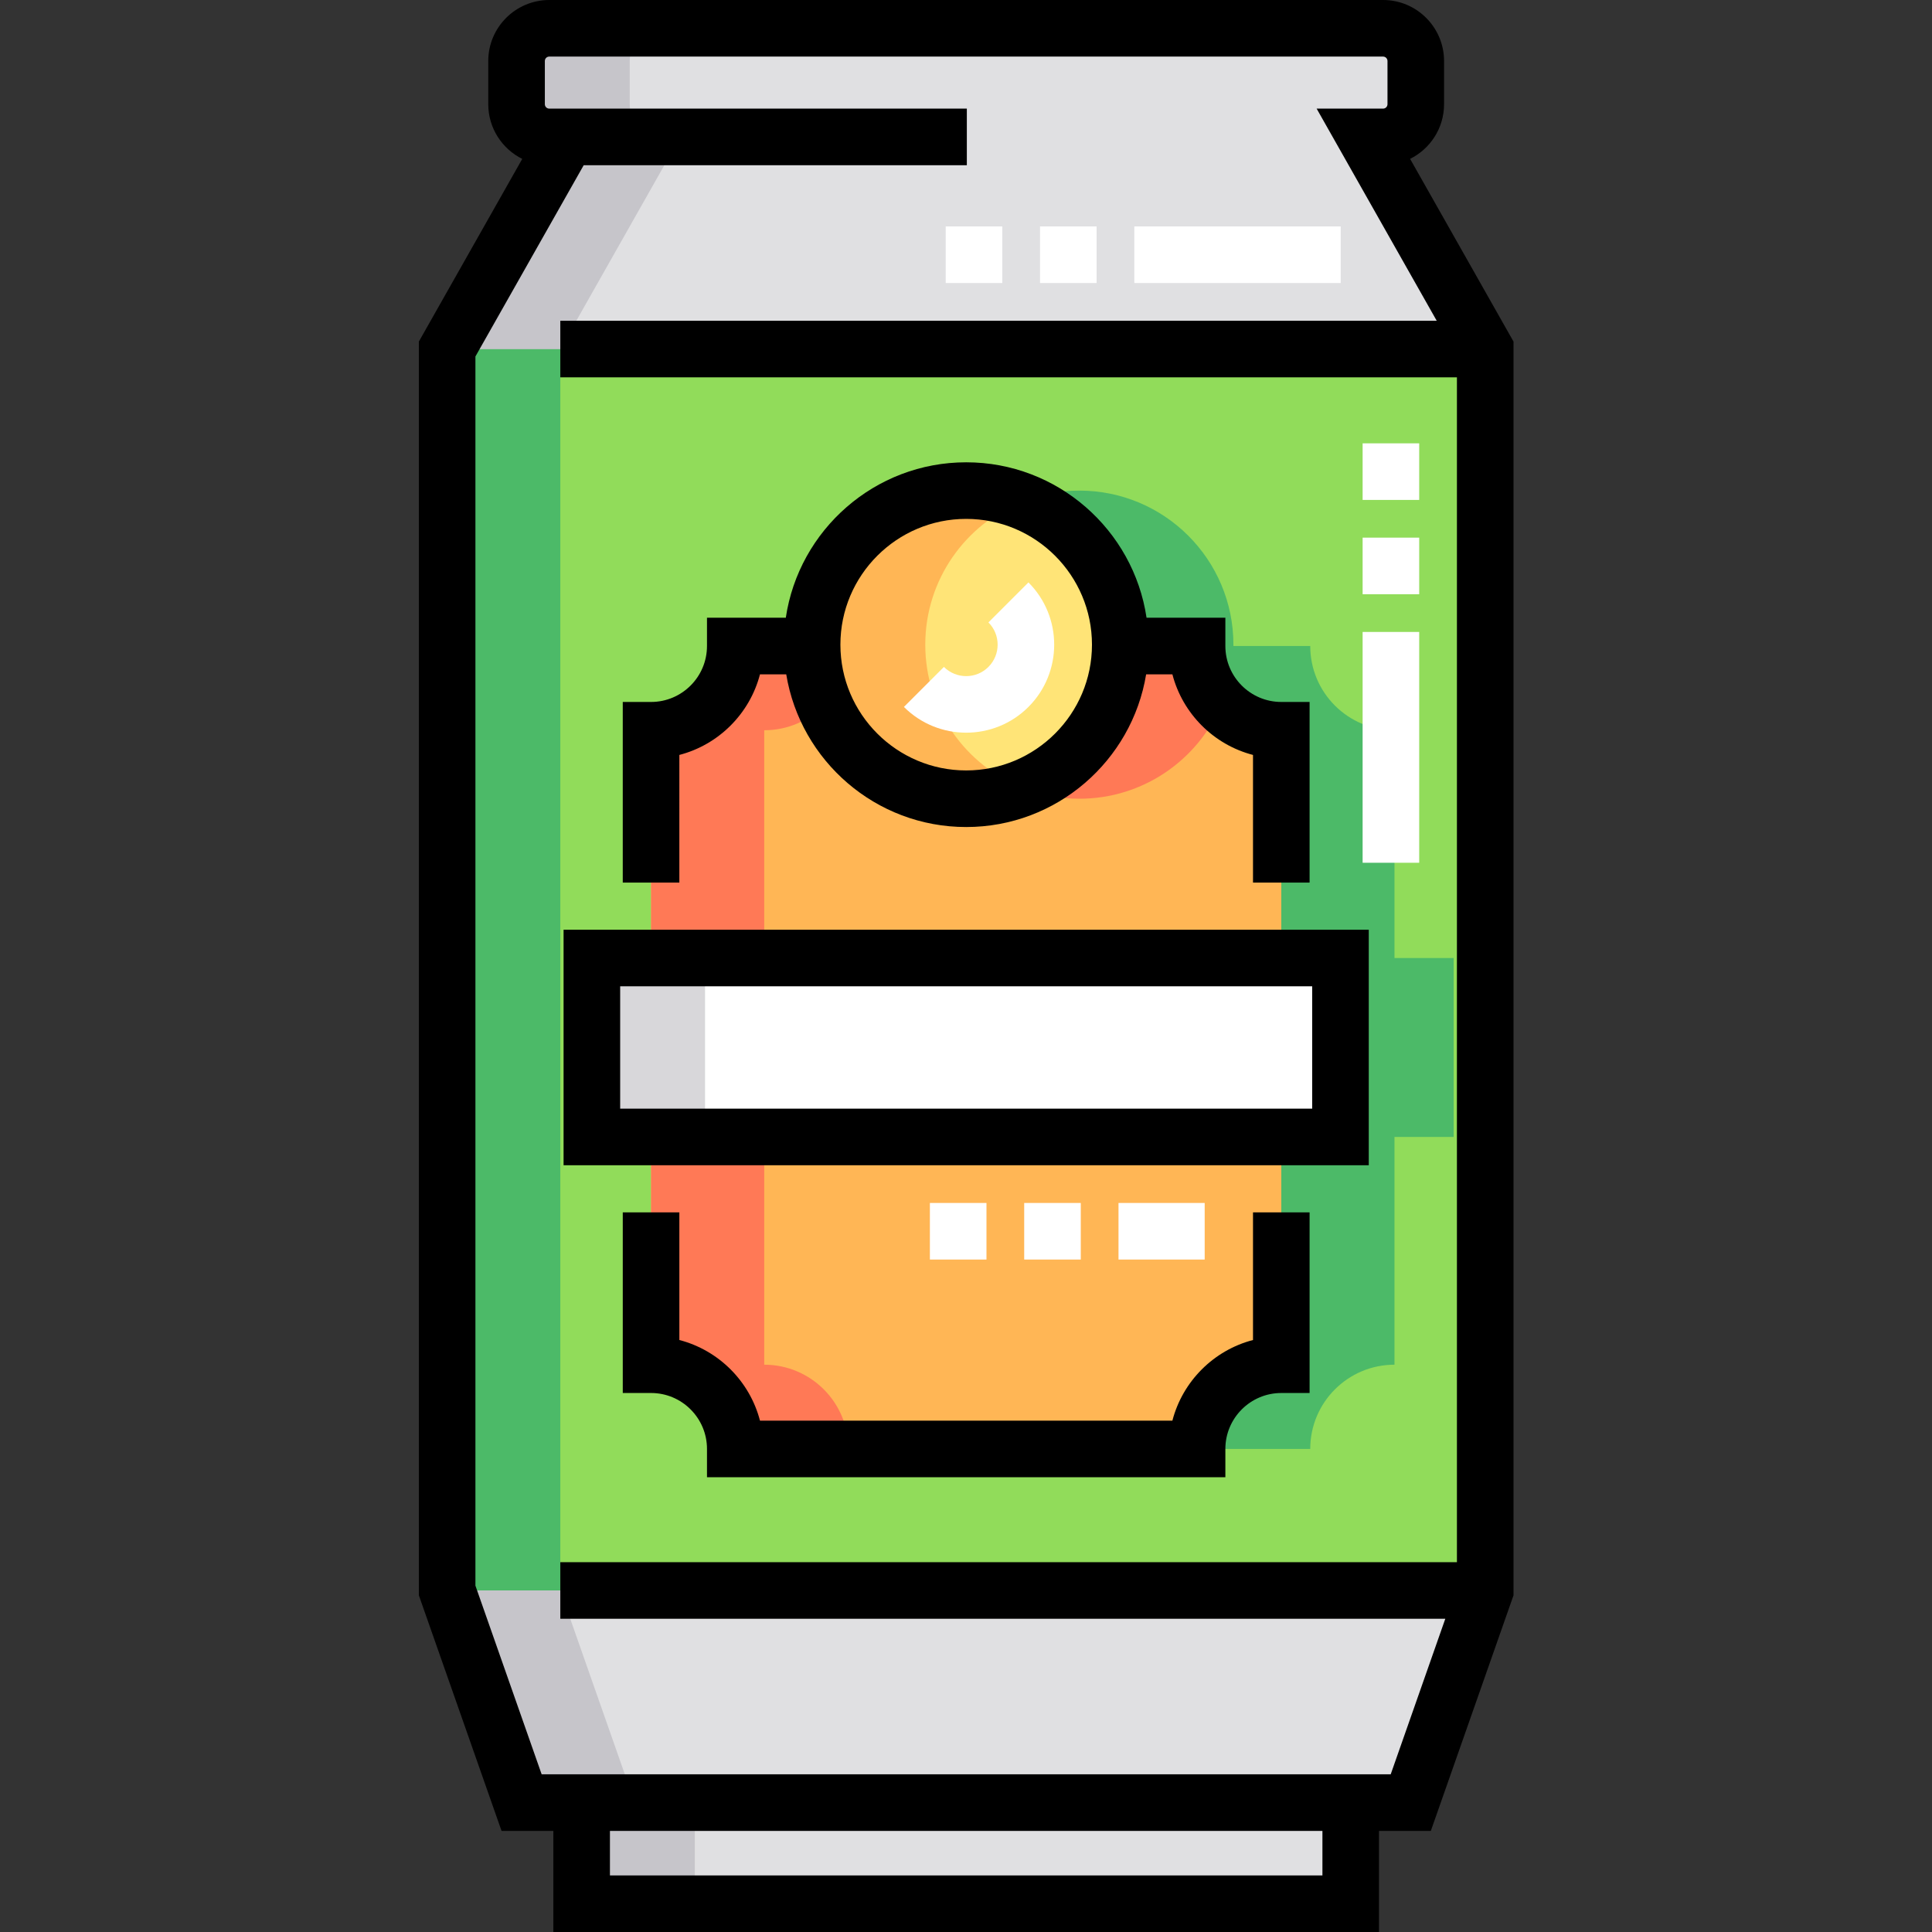 <svg height="512pt" viewBox="-111 0 512 512" width="512pt" xmlns="http://www.w3.org/2000/svg"><rect x="-111" y="0" width="512" height="512" fill="#333333" stroke="none"/><path d="m7.496 92.496h275.102v329h-275.102zm0 0" fill="#91dc5a"/><path d="m258.551 253.883v-60.359c-12.328 0-22.324-9.992-22.324-22.32h-20.359c0-.121 0-.238 0-.363 0-22.547-18.277-40.828-40.828-40.828-22.551 0-40.832 18.281-40.832 40.828 0 .121.004.242.004.363h-20.363c0 12.328-9.992 22.32-22.32 22.32v60.359h-15.684v47.418h15.684v60.359c12.328 0 22.32 9.992 22.32 22.32h122.379c0-12.328 9.996-22.32 22.324-22.32v-60.359h15.68v-47.418zm0 0" fill="#4cba68"/><path d="m282.598 92.496-31.816-56.211h4.746c4.789 0 8.668-3.883 8.668-8.668v-11.453c0-4.785-3.879-8.668-8.668-8.668h-220.969c-4.785 0-8.664 3.883-8.664 8.668v11.453c0 4.785 3.879 8.668 8.664 8.668h4.758l-31.82 56.211zm0 0" fill="#e0e0e2"/><path d="m262.867 477.711h-235.637l-19.734-56.215h275.102zm0 0" fill="#e0e0e2"/><path d="m43.145 477.711h203.809v26.793h-203.809zm0 0" fill="#e0e0e2"/><path d="m185.879 170.844c0 22.547-18.281 40.828-40.832 40.828-22.547 0-40.828-18.281-40.828-40.828 0-22.551 18.281-40.832 40.828-40.832 22.551 0 40.832 18.281 40.832 40.832zm0 0" fill="#ffe477"/><path d="m45.855 253.883h198.387v47.418h-198.387zm0 0" fill="#fff"/><path d="m61.539 253.883v-60.359c12.324 0 22.32-9.992 22.32-22.32h20.359c.195 22.383 18.402 40.469 40.828 40.469 22.43 0 40.633-18.086 40.828-40.469h20.363c0 12.328 9.992 22.32 22.32 22.32v60.359zm0 47.422v60.355c12.324 0 22.32 9.996 22.32 22.32h122.379c0-12.324 9.992-22.32 22.32-22.32v-60.355zm0 0" fill="#ffb655"/><path d="m7.496 92.496h29.992v329h-29.992zm0 0" fill="#4cba68"/><path d="m64.551 36.285c-4.789 0-8.668-3.883-8.668-8.668v-11.453c0-4.785 3.879-8.668 8.668-8.668h-29.992c-4.785 0-8.664 3.883-8.664 8.668v11.453c0 4.785 3.879 8.668 8.664 8.668h4.758l-31.82 56.211h29.992l31.816-56.211zm0 0" fill="#c6c5ca"/><path d="m7.496 421.496 19.734 56.215h29.988l-19.73-56.215zm0 0" fill="#c6c5ca"/><path d="m43.145 477.711h29.988v26.793h-29.988zm0 0" fill="#c6c5ca"/><path d="m134.207 170.84c0-17.254 10.707-32.008 25.836-37.988-4.641-1.832-9.699-2.84-14.996-2.84-22.547 0-40.828 18.277-40.828 40.828 0 22.551 18.281 40.832 40.828 40.832 5.297 0 10.355-1.008 14.996-2.844-15.129-5.977-25.836-20.73-25.836-37.988zm0 0" fill="#ffb655"/><path d="m45.855 253.883h29.988v47.418h-29.988zm0 0" fill="#d8d7da"/><path d="m91.527 193.523c6.246 0 11.891-2.562 15.941-6.695-2.047-4.805-3.199-10.082-3.25-15.625h-20.359c0 12.328-9.996 22.32-22.32 22.32v60.359h29.988zm0 0" fill="#ff7956"/><path d="m175.039 211.672c16.875 0 31.359-10.238 37.578-24.844-3.945-4.027-6.379-9.539-6.379-15.625h-20.363c-.148 17.102-10.809 31.691-25.832 37.629 4.645 1.832 9.699 2.84 14.996 2.84zm0 0" fill="#ff7956"/><path d="m91.527 361.66v-60.355h-29.988v60.355c12.324 0 22.32 9.996 22.32 22.32h29.988c0-12.324-9.992-22.32-22.32-22.32zm0 0" fill="#ff7956"/><path d="m262.691 42.105c5.328-2.645 9-8.145 9-14.488v-11.453c0-8.914-7.25-16.164-16.16-16.164h-220.973c-8.91 0-16.164 7.25-16.164 16.164v11.453c0 6.344 3.676 11.848 9.008 14.492l-27.402 48.414v332.25l21.914 62.434h13.73v26.793h218.805v-26.793h13.734l21.914-62.434v-332.25zm-23.234 454.898h-188.816v-11.797h188.816zm18.094-26.793h-225.008l-17.551-49.996v-325.742l28.695-50.691h101.535v-14.996h-110.664c-.645 0-1.168-.523-1.168-1.168v-11.453c0-.645.523-1.168 1.168-1.168h220.973c.645 0 1.168.523 1.168 1.168v11.453c0 .645-.523 1.168-1.168 1.168h-17.609l31.82 56.215h-232.254v14.996h237.613v314h-237.613v14.996h234.531zm0 0"/><path d="m251.738 246.387h-213.383v62.414h213.383zm-14.992 47.418h-183.395v-32.426h183.391v32.426zm0 0"/><path d="m221.059 355.117c-10.426 2.711-18.652 10.938-21.363 21.367h-109.293c-2.711-10.43-10.938-18.656-21.367-21.367v-33.82h-14.996v47.863h7.5c8.172 0 14.82 6.648 14.82 14.82v7.496h137.375v-7.496c0-8.172 6.648-14.82 14.824-14.82h7.496v-47.863h-14.996zm0 0"/><path d="m69.035 200.066c10.43-2.711 18.656-10.938 21.367-21.363h6.957c3.766 22.922 23.715 40.469 47.688 40.469s43.926-17.547 47.691-40.469h6.957c2.711 10.426 10.938 18.652 21.363 21.363v33.824h14.996v-47.863h-7.496c-8.176 0-14.824-6.648-14.824-14.824v-7.496h-20.887c-3.457-23.277-23.574-41.191-47.801-41.191-24.223 0-44.34 17.914-47.801 41.191h-20.887v7.496c0 8.176-6.648 14.824-14.82 14.824h-7.5v47.863h14.996zm76.012-62.555c18.383 0 33.336 14.949 33.336 33.332 0 18.379-14.953 33.332-33.336 33.332-18.379 0-33.332-14.953-33.332-33.332 0-18.383 14.953-33.332 33.332-33.332zm0 0"/><g fill="#fff"><path d="m265.105 228.641h-14.996v-61.168h14.996zm0-71.164h-14.996v-14.996h14.996zm0-24.992h-14.996v-14.996h14.996zm0 0"/><path d="m244.301 75.004h-54.695v-14.996h54.695zm-64.691 0h-14.996v-14.996h14.996zm-24.992 0h-14.996v-14.996h14.996zm0 0"/><path d="m145.047 194.168c-5.977 0-11.949-2.273-16.5-6.824l10.602-10.605c3.254 3.254 8.547 3.254 11.797 0 3.25-3.25 3.25-8.543 0-11.793l10.602-10.602c9.102 9.098 9.098 23.902 0 33-4.547 4.551-10.523 6.824-16.5 6.824zm0 0"/><path d="m208.254 333.793h-22.84v-14.996h22.84zm-32.836 0h-14.996v-14.996h14.996zm-24.992 0h-14.996v-14.996h14.996zm0 0"/></g></svg>
